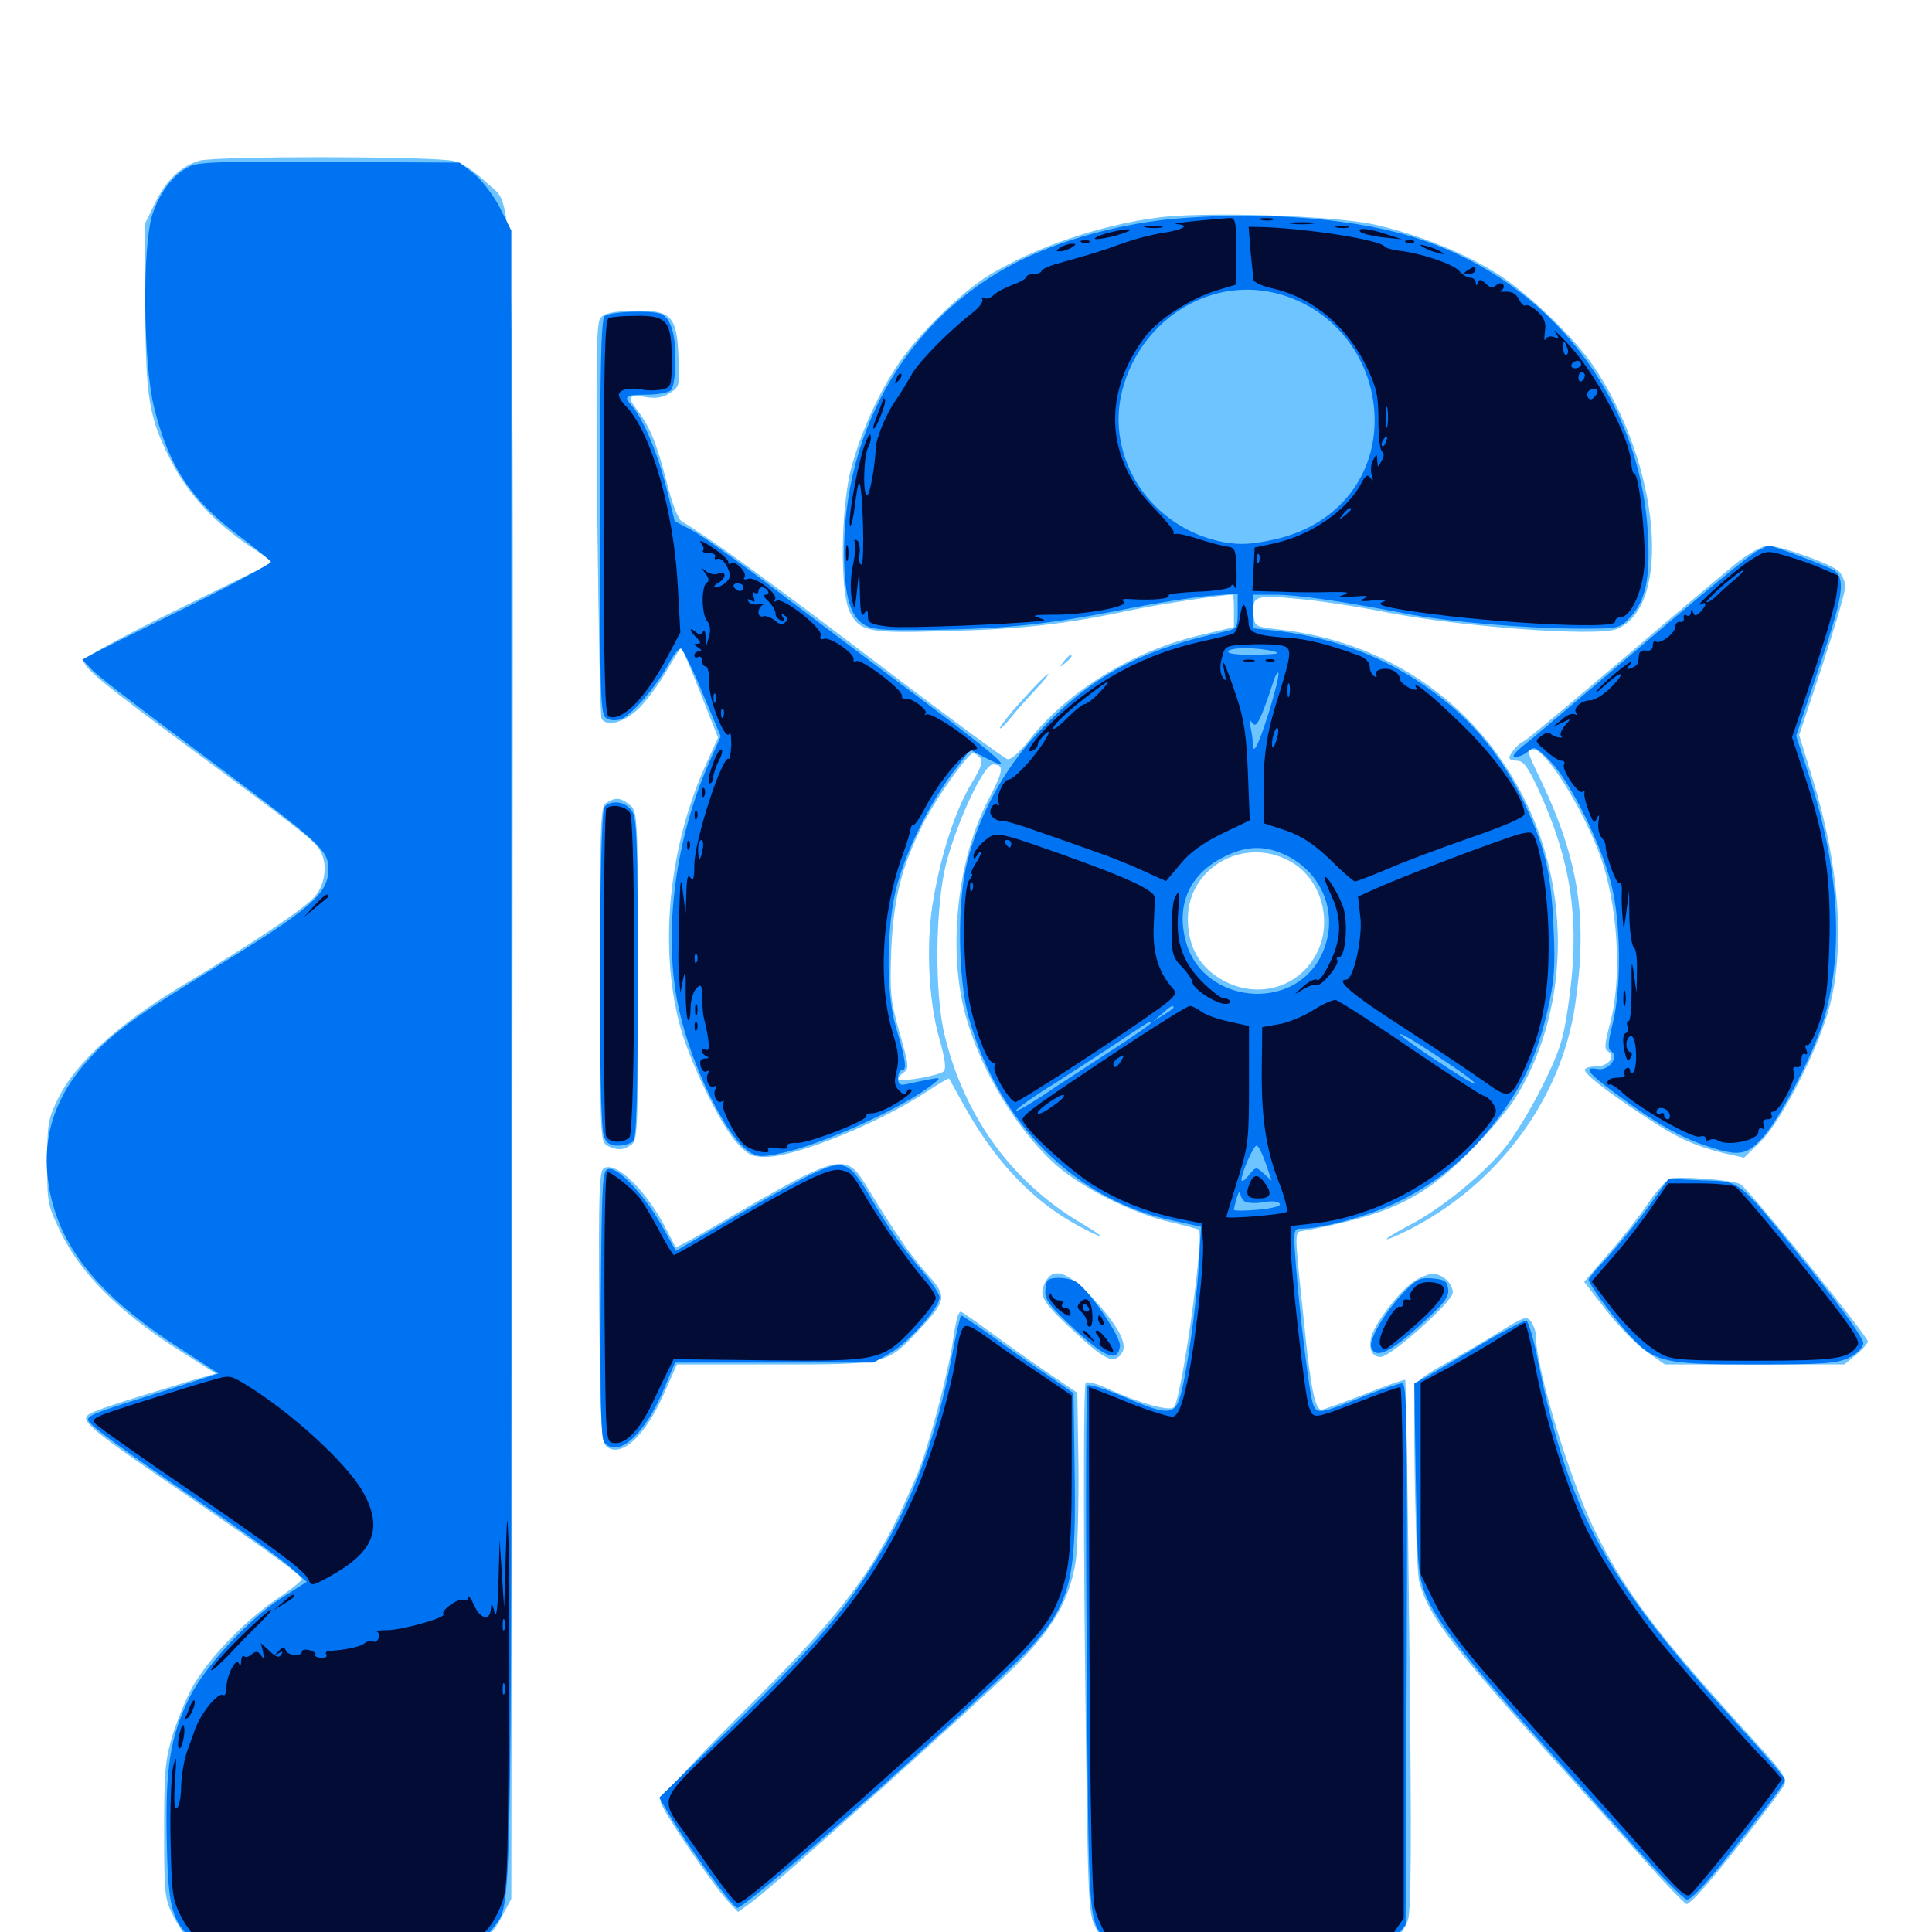 <svg xmlns="http://www.w3.org/2000/svg" viewBox="0 -1000 1000 1000">
	<path fill="#6dc4ff" d="M103.125 -916.797C93.555 -913.867 86.328 -907.031 80.664 -895.703L75.195 -884.57V-841.602C75.391 -793.164 76.953 -783.398 89.453 -759.766C97.852 -743.945 111.133 -729.492 128.906 -717.578L141.602 -708.984L92.773 -684.961C65.82 -671.875 43.75 -659.766 43.359 -658.398C42.578 -654.883 52.93 -646.289 100.586 -611.133C153.125 -572.266 161.523 -565.82 165.039 -560.742C169.727 -554.102 168.75 -542.969 163.086 -536.133C157.812 -529.883 133.203 -513.281 91.406 -488.086C60.352 -469.141 38.672 -449.219 30.078 -431.445C24.805 -420.703 24.414 -417.969 24.414 -398.047C24.414 -376.953 24.609 -376.172 32.031 -360.938C41.992 -340.82 61.719 -321.094 90.43 -302.539L111.719 -289.062L100.195 -285.742C59.375 -273.438 47.461 -269.531 45.312 -267.383C41.797 -264.258 48.828 -258.594 97.656 -225.391C139.844 -196.484 156.25 -184.57 156.25 -182.617C156.25 -181.836 150.195 -176.953 142.578 -171.875C126.367 -160.742 108.203 -141.797 100 -127.539C96.68 -121.68 91.992 -110.352 89.453 -102.344C85.547 -89.258 84.961 -83.984 84.961 -52.539C84.961 -18.164 85.156 -17.188 90.234 -7.227C96.484 4.492 102.93 10.156 113.672 13.086C118.555 14.258 142.773 14.844 179.688 14.453L237.891 13.867L246.289 8.008C251.367 4.492 256.641 -1.758 259.57 -7.617L264.648 -17.188L265.234 -446.875C265.625 -929.688 266.992 -890.234 251.172 -906.055C246.094 -910.938 239.453 -915.43 235.156 -916.602C226.172 -919.141 111.133 -919.336 103.125 -916.797ZM598.633 -887.305C568.555 -883.203 536.523 -872.266 512.305 -857.812C498.242 -849.414 475.586 -827.344 465.039 -811.719C454.883 -796.68 446.289 -777.93 440.82 -758.594C435.156 -738.477 434.57 -692.773 440.039 -682.812C445.508 -672.852 449.805 -672.07 492.188 -673.438C530.078 -674.414 552.539 -677.148 586.523 -684.375C600.195 -687.305 632.812 -692.188 638.086 -692.188C638.477 -692.188 638.672 -688.477 638.672 -683.789V-675.391L619.727 -670.898C585.742 -662.695 551.758 -641.602 532.422 -616.602C527.93 -610.742 523.047 -606.641 521.484 -607.031C519.922 -607.422 489.844 -629.492 454.688 -656.25C400.781 -697.266 369.336 -720.117 352.734 -730.273C350.977 -731.445 347.656 -739.844 344.922 -750.977C340.039 -770.117 336.328 -779.297 329.883 -787.695C324.414 -794.531 325.195 -795.898 333.984 -794.531C339.648 -793.555 343.164 -794.141 346.875 -796.68C351.758 -799.805 351.953 -800.586 351.172 -815.43C350.391 -836.719 347.266 -839.648 327.734 -839.062C316.797 -838.867 312.891 -837.891 310.742 -835.352C308.594 -832.422 308.398 -813.867 309.18 -730.859C309.766 -675.391 310.742 -629.102 311.328 -627.93C314.062 -623.828 322.266 -625.781 329.688 -632.422C333.789 -636.133 340.43 -644.922 344.531 -651.953C348.633 -658.984 352.344 -664.844 352.539 -664.844C352.93 -664.844 357.422 -654.297 362.5 -641.406L371.68 -618.164L365.625 -604.883C346.484 -562.891 341.016 -511.719 351.562 -470.508C356.25 -451.758 373.047 -417.188 381.836 -408.008C387.109 -402.344 389.453 -401.172 396.289 -401.172C412.109 -401.172 455.664 -418.945 480.273 -435.352C485.938 -439.062 491.016 -441.992 491.211 -441.797C491.406 -441.406 494.531 -435.938 498.047 -429.492C513.867 -400.391 533.008 -379.688 555.859 -366.797C571.68 -358.008 574.414 -358.203 559.18 -367.188C523.828 -388.281 499.414 -421.68 489.062 -463.672C483.594 -485.547 483.984 -530.859 489.844 -553.516C495.703 -575.391 509.18 -604.297 513.867 -604.297C519.922 -604.297 519.531 -601.367 511.719 -586.328C495.508 -555.469 490.43 -508.984 499.609 -475C507.422 -446.484 525.781 -415.82 546.289 -397.266C559.766 -385.156 587.305 -371.484 606.055 -367.383C613.477 -365.625 619.922 -363.867 620.508 -363.477C623.438 -360.352 611.523 -275.586 607.617 -271.68C605.273 -269.336 590.039 -273.633 573.633 -281.055C567.969 -283.789 562.891 -285.156 561.914 -284.18C560.938 -283.203 560.742 -223.633 561.523 -146.289C563.086 -13.086 563.086 -10.156 567.188 -2.148C569.336 2.148 574.609 8.594 578.711 11.719L586.328 17.773L641.211 18.359C677.93 18.75 698.828 18.359 703.711 16.797C713.477 13.867 725.781 2.734 728.711 -6.055C730.469 -11.523 730.664 -45.703 729.492 -149.023C728.711 -223.828 727.734 -285.352 727.344 -285.742C726.953 -286.133 717.578 -282.812 706.25 -278.32C695.117 -274.023 684.961 -270.312 683.984 -270.312C680.664 -270.312 678.32 -282.031 675 -315.234C669.727 -365.43 669.922 -362.109 674.609 -362.891C719.141 -371.289 735.742 -379.102 759.961 -403.125C769.141 -412.305 779.688 -424.609 783.594 -430.469C812.109 -474.805 814.062 -538.281 788.086 -588.281C763.086 -636.914 717.188 -668.164 661.719 -674.219C649.805 -675.586 649.414 -675.781 648.828 -681.445C648.047 -691.602 649.414 -692.188 671.875 -690.039C683.008 -689.062 703.32 -685.938 716.797 -683.203C755.273 -675.586 826.172 -670.312 836.719 -674.414C865.82 -685.742 859.375 -759.766 824.609 -810.742C814.648 -825.391 791.406 -847.656 775.781 -857.812C758.789 -868.75 733.398 -878.906 711.328 -883.789C689.453 -888.477 622.266 -890.625 598.633 -887.305ZM507.422 -607.617C508.984 -605.859 507.617 -602.344 502.734 -594.336C494.727 -581.055 487.305 -558.789 483.203 -534.961C479.102 -512.695 480.469 -482.031 486.328 -461.914C489.062 -452.344 489.844 -446.875 488.477 -445.508C486.328 -443.359 466.602 -439.844 465.039 -441.211C464.648 -441.797 465.625 -443.359 467.578 -444.727C470.703 -447.07 470.508 -448.242 465.625 -465.43C460.938 -482.031 460.547 -485.742 461.328 -508.398C462.5 -534.961 466.602 -551.562 478.32 -574.609C484.766 -587.109 500.977 -610.156 503.711 -610.156C504.688 -610.156 506.25 -608.984 507.422 -607.617ZM670.117 -552.734C684.375 -543.164 689.648 -522.461 681.641 -506.836C671.68 -487.109 647.266 -481.836 628.711 -495.312C619.531 -501.953 614.844 -511.719 614.844 -524.414C614.844 -552.148 646.289 -568.359 670.117 -552.734ZM899.805 -709.375C893.945 -704.688 866.992 -682.031 840.039 -658.984C812.891 -635.938 789.844 -616.602 788.477 -616.211C785.938 -615.234 781.445 -609.961 781.25 -607.812C781.25 -606.836 783.008 -606.25 785.352 -606.25C788.477 -606.25 790.82 -602.93 795.898 -592.188C813.867 -553.125 818.164 -522.266 811.523 -478.32C809.18 -461.914 807.031 -455.273 798.047 -437.305C792.188 -425.586 783.203 -410.742 777.93 -404.688C766.211 -390.82 745.117 -373.828 729.102 -365.625C722.461 -362.109 717.383 -358.984 717.773 -358.594C717.969 -358.203 723.047 -360.352 728.906 -363.281C775.195 -386.719 808.008 -430.859 815.234 -479.492C821.875 -524.023 817.383 -554.297 797.852 -595.508C790.039 -611.719 790.039 -612.109 793.75 -612.109C800 -612.109 818.75 -582.422 827.734 -558.398C837.5 -532.617 839.844 -493.359 833.203 -469.727C830.664 -460.156 830.273 -456.836 832.227 -455.859C836.523 -453.125 832.422 -448.047 826.172 -448.047C823.047 -448.047 820.312 -447.266 820.312 -446.289C820.312 -443.945 830.469 -435.938 850.195 -422.852C867.188 -411.328 877.148 -406.836 892.188 -403.125L902.734 -400.781L911.328 -409.18C922.266 -419.922 941.992 -458.594 947.266 -480.078C955.078 -510.938 951.758 -552.93 938.281 -596.68L931.25 -619.531L943.164 -655.273C949.609 -675 955.078 -693.555 955.078 -696.289C955.078 -699.023 953.516 -702.734 951.562 -704.492C947.266 -708.398 921.289 -717.578 914.844 -717.578C912.5 -717.578 905.664 -713.867 899.805 -709.375ZM550.586 -657.617C548.047 -654.492 548.242 -654.297 551.367 -656.836C554.492 -659.375 555.469 -660.938 553.906 -660.938C553.516 -660.938 551.953 -659.375 550.586 -657.617ZM529.492 -638.086C522.852 -630.859 517.578 -624.023 517.578 -623.242C517.578 -622.266 519.922 -624.414 522.852 -628.125C525.586 -631.641 531.641 -638.281 535.938 -642.969C540.234 -647.461 543.164 -651.172 542.578 -651.172C541.797 -651.172 535.938 -645.312 529.492 -638.086ZM314.062 -584.57C310.742 -582.812 310.547 -576.367 310.547 -495.898C310.547 -412.109 310.742 -408.984 314.258 -407.031C319.336 -404.492 322.656 -404.492 326.953 -407.617C330.078 -409.961 330.273 -416.016 330.273 -494.922C330.078 -578.711 330.078 -579.883 325.977 -583.398C321.289 -587.109 318.75 -587.5 314.062 -584.57ZM312.5 -395.312C310.156 -393.75 309.766 -382.227 310.156 -323.633C310.742 -261.719 311.133 -253.516 314.062 -251.172C321.68 -245.312 334.18 -256.836 343.945 -279.297L350.391 -293.75H400.781C458.789 -293.75 458.984 -293.75 475.195 -311.133C490.234 -327.148 490.43 -328.906 479.688 -340.82C471.484 -350 463.672 -361.133 447.266 -388.086C437.891 -402.93 432.812 -401.758 384.18 -373.633C371.484 -366.211 358.594 -358.789 355.469 -357.227L349.805 -354.297L345.508 -362.5C335.156 -383.398 318.945 -399.219 312.5 -395.312ZM864.648 -390.039C862.891 -389.453 857.617 -383.984 853.32 -377.539C849.023 -371.094 839.648 -359.18 832.617 -351.172L819.922 -336.523L831.641 -321.484C837.891 -313.281 847.461 -303.711 852.539 -300.195L861.719 -293.75H908.203H954.688L960.742 -298.828C964.062 -301.562 966.797 -304.688 966.797 -305.664C966.797 -308.398 904.688 -385.156 900.781 -387.109C896.875 -389.258 869.922 -391.211 864.648 -390.039ZM540.625 -335.547C537.5 -328.906 540.039 -325.391 558.398 -308.594C572.852 -295.312 576.953 -293.945 580.859 -300C583.789 -304.688 578.125 -314.844 564.453 -329.297C551.953 -342.383 544.531 -344.336 540.625 -335.547ZM731.25 -336.328C724.023 -331.25 711.328 -314.648 709.766 -308.008C708.203 -301.758 710.156 -297.656 714.648 -297.656C719.922 -297.656 751.953 -326.367 751.953 -330.859C751.953 -335.742 746.68 -340.625 741.602 -340.625C739.258 -340.625 734.57 -338.672 731.25 -336.328ZM495.312 -317.773C494.922 -315.82 493.75 -310.352 493.164 -305.469C490.625 -288.477 480.469 -250.391 474.609 -236.523C454.688 -189.453 439.258 -168.164 385.352 -114.648C360.352 -89.648 341.797 -69.727 341.797 -67.773C341.797 -64.062 369.922 -22.852 377.734 -14.844L382.031 -10.352L389.844 -16.016C401.172 -24.414 504.102 -116.602 524.609 -136.719C544.922 -156.836 553.711 -171.875 556.836 -192.188C557.812 -199.219 558.398 -221.484 558.203 -241.992L557.617 -279.102L541.992 -289.648C533.398 -295.508 520.117 -304.883 512.305 -310.742C504.492 -316.406 497.852 -321.094 497.266 -321.094C496.68 -321.094 495.898 -319.531 495.312 -317.773ZM776.367 -310.742C768.945 -306.055 755.859 -298.438 747.656 -293.945C736.133 -287.5 732.422 -284.57 732.227 -281.445C731.445 -252.93 733.008 -187.5 734.57 -181.445C739.258 -164.062 749.414 -150.391 801.367 -92.578C816.406 -75.977 838.281 -51.562 850 -38.477C861.719 -25.195 872.07 -14.453 873.047 -14.453C873.828 -14.453 877.539 -17.773 881.055 -21.875C890.234 -31.836 920.898 -71.094 923.438 -75.977C925.195 -79.492 922.852 -82.812 904.883 -102.344C857.617 -154.297 840.43 -176.953 825 -208.789C811.914 -235.938 794.922 -292.188 794.922 -308.984C794.922 -310.938 793.75 -314.062 792.578 -315.82C790.234 -318.945 788.867 -318.555 776.367 -310.742Z"/>
	<path fill="#0073f3" d="M98.633 -914.062C90.234 -910.352 83.008 -901.172 78.906 -889.062C73.633 -873.047 74.023 -812.695 79.688 -789.453C87.305 -758.398 99.023 -740.82 125 -721.68C133.008 -715.625 139.844 -709.961 140.234 -709.18C140.43 -708.398 120.703 -697.656 96.289 -685.547C71.68 -673.438 49.609 -662.5 47.266 -661.133L42.578 -658.594L47.266 -653.711C49.609 -650.977 69.336 -635.742 90.82 -619.727C168.359 -561.914 169.922 -560.547 169.922 -549.609C169.922 -537.5 159.961 -528.906 112.305 -499.805C71.289 -474.805 59.57 -466.406 46.484 -452.344C28.125 -432.422 21.094 -410.547 25.391 -385.547C30.469 -355.469 50 -330.664 89.453 -304.492L113.086 -289.062L86.328 -280.469C50.781 -269.336 46.289 -267.773 45.508 -265.43C44.922 -263.281 58.594 -253.125 107.812 -219.531C126.758 -206.641 145.898 -192.773 150.391 -188.672L158.789 -181.25L145.898 -173.047C128.711 -161.914 105.859 -137.305 98.047 -121.289C88.086 -101.172 85.547 -85.156 86.328 -47.656C86.914 -12.891 88.867 -5.859 100 4.492C108.398 12.305 113.281 12.891 175 12.891C230.664 12.891 234.961 12.695 242.188 8.984C246.289 6.836 251.953 2.344 254.492 -1.172C265.234 -16.016 264.648 13.867 264.648 -450.977V-880.664L258.789 -892.383C255.469 -898.828 249.609 -906.445 245.508 -909.961L237.891 -915.82L171.289 -916.211C118.75 -916.602 103.125 -916.211 98.633 -914.062ZM612.109 -887.109C587.305 -885.352 560.156 -878.906 538.086 -869.727C476.758 -844.336 437.891 -785.352 436.914 -716.602C436.719 -693.359 439.453 -681.836 446.875 -676.953C451.367 -674.023 456.25 -673.633 483.398 -674.023C521.875 -674.609 542.773 -676.953 580.859 -684.375C597.07 -687.695 617.188 -690.82 625.586 -691.602L640.625 -692.773V-683.789C640.625 -675.391 640.234 -674.609 635.352 -673.438C589.648 -663.672 564.453 -650 536.328 -619.727C519.727 -601.758 507.031 -578.516 500.781 -554.492C495.312 -533.984 495.703 -493.164 501.562 -472.852C516.992 -418.75 556.055 -379.492 605.664 -368.555L621.68 -365.039L620.508 -345.508C619.141 -322.852 613.867 -286.133 610.547 -276.172C607.617 -267.383 603.516 -267.578 580.859 -277.344C571.68 -281.25 563.477 -283.789 562.891 -282.812C562.109 -281.836 561.914 -219.922 562.5 -145.312C563.477 0.781 563.086 -6.055 574.023 5.664C584.18 16.602 584.961 16.797 646.484 16.797C709.961 16.797 712.695 16.406 722.656 2.734L727.539 -3.711L728.125 -143.75C728.516 -264.844 728.125 -283.984 725.781 -283.984C724.219 -283.984 716.016 -281.25 707.617 -277.93C683.398 -268.164 681.836 -267.773 679.688 -273.047C677.734 -278.32 672.656 -320.117 670.703 -345.898C669.336 -363.672 669.531 -364.062 673.633 -364.062C684.57 -364.062 709.375 -370.898 723.633 -377.93C743.75 -387.695 760.938 -401.953 774.414 -419.922C788.477 -438.281 795.703 -454.297 800.977 -476.758C804.492 -492.383 805.078 -498.828 804.102 -519.922C802.93 -548.047 799.805 -561.133 789.062 -584.18C776.367 -611.133 758.594 -631.445 733.008 -648.047C710.742 -662.305 687.5 -670.312 659.766 -673.633L648.438 -674.805V-683.594V-692.188H659.766C671.484 -692.188 694.336 -688.867 727.539 -682.422C749.609 -678.125 790.234 -674.609 818.945 -674.609C837.891 -674.609 838.477 -674.805 843.75 -680.469C851.758 -689.062 854.297 -700.781 852.93 -724.023C849.023 -793.945 802.344 -854.102 734.375 -876.367C704.102 -886.523 657.422 -890.625 612.109 -887.109ZM663.281 -847.461C691.797 -839.062 711.133 -813.086 711.523 -783.008C711.719 -751.758 690.82 -727.148 658.398 -720.508C647.461 -718.164 641.602 -717.969 633.594 -719.336C596.094 -726.367 571.875 -762.5 580.859 -797.852C590.625 -835.547 627.93 -858.008 663.281 -847.461ZM659.18 -662.891C663.477 -661.719 660.938 -661.328 649.805 -661.133C640.039 -660.938 634.961 -661.719 635.742 -662.891C637.109 -665.039 650.391 -665.039 659.18 -662.891ZM657.031 -632.227C651.562 -614.648 648.438 -608.203 648.438 -615.234C648.438 -617.188 647.852 -621.094 647.266 -623.828C646.484 -627.344 646.68 -627.93 648.047 -625.977C649.609 -623.828 650.781 -624.805 653.125 -630.469C654.883 -634.57 657.227 -641.406 658.594 -645.703C659.961 -650.195 661.328 -652.734 661.719 -651.562C662.109 -650.391 659.961 -641.797 657.031 -632.227ZM665.039 -557.617C685.547 -548.047 693.75 -524.805 683.594 -504.883C668.945 -475.977 623.242 -480.664 614.062 -511.719C608.398 -531.25 615.43 -547.461 633.398 -556.445C645.117 -562.305 654.297 -562.5 665.039 -557.617ZM742.188 -555.469C743.75 -556.445 744.336 -557.422 743.164 -557.422C742.188 -557.422 739.844 -556.445 738.281 -555.469C736.719 -554.492 736.328 -553.516 737.305 -553.516C738.477 -553.516 740.625 -554.492 742.188 -555.469ZM607.422 -478.516C607.422 -478.125 605.078 -476.367 602.148 -474.609L596.68 -471.289L601.367 -475.195C605.859 -479.297 607.422 -480.078 607.422 -478.516ZM595.703 -470.508C595.703 -469.922 585.352 -462.695 572.852 -454.688C560.156 -446.484 544.727 -436.328 538.281 -432.031C532.031 -427.93 526.562 -424.805 525.977 -425.195C525.586 -425.781 534.57 -432.227 546.289 -439.453C557.812 -446.875 573.438 -457.031 581.055 -462.109C596.289 -472.266 595.703 -471.875 595.703 -470.508ZM752.539 -447.656C765.43 -438.867 767.578 -435.742 755.469 -443.359C740.82 -452.539 724.609 -463.867 724.609 -464.648C724.609 -465.82 735.742 -458.984 752.539 -447.656ZM655.078 -398.047L658.203 -388.867L654.102 -392.578C650 -396.289 650 -396.094 646.289 -391.602C644.336 -389.062 642.578 -388.086 642.578 -389.258C642.578 -392.969 648.828 -407.031 650.391 -407.031C651.367 -407.031 653.32 -402.93 655.078 -398.047ZM646.094 -377.539C650.195 -377.148 650.195 -377.148 656.641 -378.125C659.57 -378.32 662.109 -377.93 662.5 -376.758C662.891 -375.586 657.617 -374.414 650.781 -373.828C644.141 -373.242 638.672 -373.242 638.672 -373.828C638.672 -374.414 639.258 -376.953 640.039 -379.688C641.211 -383.398 641.602 -383.789 642.188 -381.25C642.578 -379.297 644.336 -377.539 646.094 -377.539ZM312.891 -836.328C311.133 -834.57 310.547 -808.789 310.547 -731.836C310.547 -636.719 310.742 -629.688 314.062 -628.125C315.82 -626.953 319.141 -626.953 321.484 -627.734C326.953 -629.883 340.039 -645.117 345.898 -656.055C348.438 -660.938 351.367 -664.648 352.539 -664.258C353.516 -663.867 358.594 -653.516 363.672 -641.211L373.047 -618.945L366.016 -602.93C348.828 -562.891 343.164 -514.453 351.367 -477.93C357.812 -448.242 375.781 -411.719 387.695 -403.906C391.992 -401.172 394.141 -400.977 403.516 -402.93C424.414 -407.031 468.359 -426.953 483.398 -439.258C487.109 -442.188 486.914 -442.383 480.469 -441.211C476.758 -440.43 471.68 -439.453 469.336 -438.867C465.82 -438.086 464.844 -438.672 464.844 -441.992C464.844 -444.336 465.82 -446.094 466.992 -446.094C469.531 -446.094 468.75 -451.758 463.672 -468.555C458.398 -485.938 458.789 -522.07 464.453 -542.383C469.727 -561.133 481.055 -583.789 492.969 -599.805L502.148 -611.914L509.961 -607.812C526.953 -599.023 517.969 -607.227 478.125 -637.109C455.273 -654.102 421.094 -679.883 401.953 -694.336C383.008 -708.789 363.477 -722.656 358.398 -725.391L349.219 -730.273L344.727 -748.242C340.234 -765.82 332.617 -783.789 326.953 -790.039C322.656 -794.922 323.633 -795.703 334.57 -795.703C340.234 -795.703 345.898 -796.68 347.266 -798.047C348.633 -799.414 349.609 -806.055 349.609 -813.867C349.609 -826.758 347.461 -834.18 342.969 -837.109C339.453 -839.648 315.43 -838.867 312.891 -836.328ZM909.18 -714.648C906.055 -713.086 880.078 -691.797 851.562 -667.383C823.047 -643.164 795.508 -619.727 790.43 -615.625C784.18 -610.742 782.031 -608.203 784.375 -608.203C786.328 -608.203 789.258 -609.57 791.016 -611.133C794.141 -613.867 795.117 -613.477 802.539 -605.859C812.891 -595.117 828.711 -563.281 833.984 -542.383C839.062 -522.266 839.258 -488.672 834.766 -470.312C832.227 -460.156 832.031 -457.031 833.984 -455.859C838.281 -453.125 832.617 -445.508 826.953 -446.68C819.141 -448.047 821.68 -444.727 836.523 -433.789C856.836 -418.75 869.531 -411.523 882.812 -407.031C899.805 -401.367 903.711 -401.758 912.109 -410.938C920.703 -420.117 937.305 -451.953 943.164 -469.531C954.688 -505.664 952.344 -549.023 936.328 -598.633L929.688 -619.141L941.406 -654.102C953.906 -691.211 955.273 -699.414 949.805 -704.492C947.266 -706.445 916.016 -718.359 915.039 -717.578C915.039 -717.578 912.5 -716.211 909.18 -714.648ZM312.891 -582.422C309.961 -579.492 309.57 -419.727 312.5 -412.109C313.867 -408.203 315.82 -407.031 319.922 -407.031C322.852 -407.031 326.367 -408.008 327.734 -409.375C329.492 -411.133 330.078 -432.617 330.078 -493.945C330.078 -565.039 329.688 -576.758 326.953 -580.469C323.633 -585.156 316.602 -586.133 312.891 -582.422ZM420.898 -392.578C415.625 -390.234 397.266 -380.078 380.469 -370.312L349.805 -352.539L342.773 -365.234C333.789 -381.055 320.117 -395.898 315.039 -394.922C311.719 -394.336 311.523 -390.43 310.938 -325.195C310.547 -275.781 311.133 -255.273 312.695 -253.516C319.727 -244.922 333.789 -257.422 343.555 -280.859L349.414 -294.727H400.781H452.148L461.328 -300C470.703 -305.664 486.328 -323.242 486.328 -328.516C486.328 -330.078 482.617 -335.938 477.93 -341.406C466.016 -355.664 460.742 -363.086 451.172 -379.297C439.648 -399.023 436.914 -400.195 420.898 -392.578ZM852.539 -374.414C846.289 -366.016 836.914 -354.688 831.836 -349.023C826.562 -343.555 822.266 -338.281 822.266 -337.695C822.266 -335.547 833.203 -320.508 841.602 -310.938C855.859 -294.727 859.961 -293.75 908.398 -293.75C944.336 -293.75 951.172 -294.336 957.031 -297.266C960.938 -299.023 964.062 -302.344 964.453 -304.492C964.648 -307.031 955.469 -320.117 937.5 -342.578C898.242 -391.211 901.758 -388.281 881.055 -389.062L863.672 -389.844ZM542.383 -337.305C541.602 -336.719 541.016 -333.789 541.016 -330.859C541.016 -326.953 544.727 -322.461 556.641 -311.523C572.656 -296.875 578.516 -294.922 579.688 -303.125C580.469 -308.008 562.891 -333.398 556.641 -336.719C552.539 -338.867 544.336 -339.258 542.383 -337.305ZM726.562 -331.055C716.797 -320.898 708.203 -306.25 709.766 -302.539C711.914 -296.484 719.336 -299.805 734.57 -313.672C747.461 -325.195 750 -328.516 749.609 -332.617C749.023 -336.914 747.852 -337.695 741.602 -338.281C734.961 -338.867 733.203 -337.891 726.562 -331.055ZM492.383 -296.484C484.961 -257.422 472.656 -223.633 455.078 -195.117C437.891 -167.188 424.219 -151.172 383.398 -110.742L341.211 -69.531L345.898 -61.523C356.055 -44.336 379.297 -12.5 381.641 -12.5C385.547 -12.5 459.18 -76.562 511.133 -125.391C554.297 -165.82 557.031 -172.266 556.25 -236.133L555.664 -278.906L542.969 -287.695C535.938 -292.383 523.047 -301.367 514.258 -307.812C505.469 -314.062 498.047 -319.141 497.461 -319.141C497.07 -319.141 494.727 -308.984 492.383 -296.484ZM766.211 -303.906C754.297 -296.68 741.602 -289.258 738.281 -287.305L732.031 -283.984L732.812 -234.57C733.594 -189.844 733.984 -184.375 737.891 -174.609C742.969 -161.914 757.031 -143.555 794.141 -102.148C808.984 -85.547 832.227 -59.57 845.703 -44.531C858.984 -29.688 871.289 -17.188 873.047 -16.797C875 -16.406 882.227 -24.023 892.773 -37.305C916.602 -67.188 923.828 -76.953 923.828 -78.906C923.828 -79.883 913.477 -91.992 900.977 -105.664C831.055 -182.227 812.305 -216.211 796.094 -295.312C793.945 -306.641 791.016 -316.211 790.039 -316.406C788.867 -316.602 778.32 -311.133 766.211 -303.906Z"/>
	<path fill="#020c35" d="M618.164 -885.547C610.742 -884.766 606.641 -884.18 609.18 -883.984C616.211 -883.398 612.5 -881.055 601.953 -879.492C596.875 -878.711 587.5 -876.367 581.055 -874.023C569.336 -869.727 565.625 -868.75 548.438 -863.867C543.164 -862.5 539.062 -860.547 539.062 -859.766C539.062 -858.984 537.305 -858.203 535.156 -858.203C533.008 -858.203 531.25 -857.422 531.25 -856.641C531.25 -855.859 527.93 -853.906 524.023 -852.539C519.922 -850.977 515.625 -848.633 514.062 -847.07C512.695 -845.703 510.547 -845.117 509.375 -845.703C508.203 -846.484 507.812 -846.094 508.398 -845.117C509.18 -843.945 506.836 -840.82 503.32 -838.086C491.211 -828.711 475 -812.305 471.484 -805.469C469.336 -801.758 465.82 -795.898 463.477 -792.578C458.984 -786.328 453.516 -773.242 453.32 -768.359C452.93 -758.789 450.391 -744.727 449.023 -743.75C446.484 -742.188 446.875 -763.867 449.414 -768.555C450.586 -770.703 450.977 -773.438 450.586 -774.805C450.195 -776.172 448.242 -772.266 446.484 -766.406C442.773 -753.711 438.672 -729.492 440.039 -727.93C440.625 -727.344 441.797 -732.422 442.578 -738.867C443.359 -745.508 444.336 -750.586 444.727 -750C446.68 -748.242 447.656 -707.812 445.898 -707.812C444.922 -707.812 444.336 -710.352 444.922 -713.477C445.312 -716.602 444.727 -719.727 443.555 -720.312C442.383 -721.094 441.797 -720.508 442.578 -718.945C442.969 -717.578 442.578 -712.109 441.406 -707.031C440.234 -701.758 440.039 -694.531 440.82 -690.625C442.383 -683.398 442.383 -683.398 443.555 -694.141L444.727 -704.883L445.117 -692.188C445.312 -683.203 445.898 -680.273 447.266 -682.422C448.828 -684.766 449.219 -684.57 449.219 -681.055C449.219 -677.539 450.586 -676.758 460.547 -675.586C468.945 -674.805 522.07 -676.758 540.039 -678.711C541.211 -678.906 539.844 -679.492 537.109 -680.469C533.789 -681.445 536.133 -681.836 544.922 -681.836C560.938 -681.641 585.352 -686.133 581.641 -688.672C579.883 -689.844 581.445 -690.234 585.938 -689.844C596.875 -689.258 605.859 -690.039 604.883 -691.797C604.297 -692.578 611.133 -693.359 619.727 -693.75C628.516 -693.945 636.133 -695.312 636.914 -696.289C637.695 -697.852 638.477 -697.656 639.258 -695.898C639.844 -694.336 640.234 -698.438 640.039 -704.883C639.648 -715.82 639.258 -716.602 634.766 -717.188C632.031 -717.578 625.586 -719.336 620.117 -721.094C614.844 -722.852 609.57 -724.023 608.398 -723.633C607.422 -723.438 607.031 -723.633 607.617 -724.219C608.203 -724.805 603.32 -730.859 596.875 -737.5C572.07 -763.086 570.703 -796.68 592.773 -825.781C599.609 -834.766 615.625 -845.117 628.906 -849.414L639.844 -852.734V-870.117C639.844 -886.328 639.453 -887.5 635.742 -887.109C633.594 -886.914 625.781 -886.328 618.164 -885.547ZM652.93 -886.133C650.977 -886.719 652.148 -887.109 655.273 -887.109C658.594 -887.109 659.961 -886.719 658.789 -886.133C657.422 -885.742 654.688 -885.742 652.93 -886.133ZM668.555 -884.18C665.43 -884.57 667.969 -884.961 673.828 -884.961C679.688 -884.961 682.227 -884.57 679.297 -884.18C676.172 -883.789 671.484 -883.789 668.555 -884.18ZM593.359 -882.227C590.82 -882.617 592.383 -883.008 596.68 -883.008C600.977 -883.203 602.93 -882.812 601.172 -882.227C599.219 -881.836 595.703 -881.836 593.359 -882.227ZM647.266 -869.922C648.047 -862.891 648.633 -856.25 648.828 -855.078C649.023 -853.906 653.711 -851.758 659.18 -850.586C679.688 -845.898 697.656 -830.664 707.617 -809.57C712.695 -799.023 713.477 -794.727 713.477 -782.227C713.477 -774.023 714.258 -766.797 715.43 -766.211C716.602 -765.43 716.406 -763.477 715.039 -761.328C713.086 -757.812 713.086 -757.812 712.891 -761.523C712.695 -765.234 712.695 -765.234 710.742 -761.914C709.57 -760.156 709.375 -756.641 709.961 -754.102C710.938 -750.977 710.742 -750.586 709.375 -752.539C707.812 -754.688 706.836 -754.102 704.492 -749.609C697.266 -735.938 678.516 -722.852 659.57 -718.75L649.414 -716.602L648.828 -705.273L648.242 -694.141L662.5 -693.75C670.312 -693.359 682.031 -693.359 688.477 -693.555C697.461 -693.75 699.023 -693.359 695.312 -691.992C691.797 -690.82 692.969 -690.625 700.195 -691.211C707.422 -691.797 708.984 -691.602 706.055 -690.234C703.125 -688.867 704.297 -688.477 710.938 -689.258C716.797 -689.844 718.359 -689.648 715.82 -688.477C712.695 -687.305 714.844 -686.328 725 -684.57C762.5 -678.125 835.938 -673.828 835.938 -678.125C835.938 -679.492 837.109 -680.469 838.672 -680.469C843.945 -680.469 850.195 -693.75 851.172 -707.617C851.953 -720.898 848.438 -754.688 845.898 -754.688C845.312 -754.688 844.531 -757.227 844.336 -760.352C843.359 -774.023 825.781 -807.227 811.328 -822.266C806.445 -827.539 803.516 -830.078 804.883 -828.125C807.227 -824.805 807.227 -824.414 804.297 -825.586C802.539 -826.172 800.586 -825.781 800 -824.414C799.219 -823.047 799.219 -824.805 799.609 -828.125C800.391 -832.812 799.414 -835.352 795.898 -838.672C793.164 -841.211 790.43 -842.578 789.648 -841.992C789.062 -841.211 787.5 -842.578 786.133 -845.117C784.766 -848.047 782.422 -849.219 779.102 -849.023C776.562 -848.828 775.586 -849.219 776.953 -849.609C778.125 -850.195 778.711 -851.562 778.125 -852.539C777.344 -853.711 775.977 -853.711 774.414 -852.344C772.656 -850.781 771.094 -850.977 768.945 -853.32C766.602 -855.469 765.625 -855.664 765.039 -853.711C764.258 -851.953 763.867 -851.953 763.867 -853.906C763.672 -855.078 762.5 -856.25 761.133 -856.25C759.57 -856.25 756.836 -857.812 755.078 -859.961C751.758 -863.477 734.961 -869.141 723.633 -870.312C720.508 -870.703 717.188 -871.68 716.602 -872.461C714.062 -875.781 678.906 -881.445 654.688 -882.422L646.289 -882.617ZM784.57 -845.312C785.352 -845.898 784.18 -846.484 782.031 -846.289C779.883 -846.289 779.297 -845.703 780.859 -845.117C782.227 -844.531 783.984 -844.727 784.57 -845.312ZM798.242 -833.594C799.023 -834.18 797.852 -834.766 795.703 -834.57C793.555 -834.57 792.969 -833.984 794.531 -833.398C795.898 -832.812 797.656 -833.008 798.242 -833.594ZM811.133 -820.117C811.914 -818.555 811.719 -816.992 810.938 -816.406C810.156 -815.82 809.18 -817.188 809.18 -819.336C808.789 -823.828 809.766 -824.219 811.133 -820.117ZM818.359 -811.328C818.359 -810.352 816.992 -809.375 815.234 -809.375C813.672 -809.375 812.891 -810.352 813.477 -811.328C814.062 -812.5 815.43 -813.281 816.602 -813.281C817.578 -813.281 818.359 -812.5 818.359 -811.328ZM820.312 -805.664C820.312 -804.492 819.531 -803.32 818.75 -802.734C817.773 -802.148 816.992 -802.93 816.992 -804.492C816.992 -806.055 817.773 -807.422 818.75 -807.422C819.531 -807.422 820.312 -806.641 820.312 -805.664ZM825.586 -794.922C824.023 -792.969 822.852 -792.773 821.875 -794.336C821.094 -795.508 821.484 -797.266 822.852 -798.047C826.172 -800.195 828.32 -797.852 825.586 -794.922ZM718.164 -779.688C717.773 -777.148 717.383 -779.102 717.383 -783.984C717.383 -788.867 717.773 -790.82 718.164 -788.477C718.555 -785.938 718.555 -782.031 718.164 -779.688ZM717.383 -771.289C716.797 -769.531 715.82 -768.555 715.43 -769.141C714.844 -769.727 715.039 -770.898 715.82 -772.07C717.578 -775.195 718.75 -774.609 717.383 -771.289ZM699.219 -736.328C699.219 -735.938 697.656 -734.375 695.898 -733.008C692.773 -730.469 692.578 -730.664 695.117 -733.789C697.656 -736.914 699.219 -737.891 699.219 -736.328ZM651.758 -709.375C651.172 -707.812 650.586 -708.398 650.586 -710.547C650.391 -712.695 650.977 -713.867 651.562 -713.086C652.148 -712.5 652.344 -710.742 651.758 -709.375ZM727.148 -686.914C728.32 -687.5 727.344 -687.891 724.609 -687.891C721.875 -687.891 720.898 -687.5 722.266 -686.914C723.438 -686.523 725.781 -686.523 727.148 -686.914ZM691.992 -882.227C690.039 -882.812 691.211 -883.203 694.336 -883.203C697.656 -883.203 699.023 -882.812 697.852 -882.227C696.484 -881.836 693.75 -881.836 691.992 -882.227ZM574.609 -879.688C571.094 -878.906 567.578 -877.539 566.797 -876.758C565.234 -875.195 576.953 -877.344 583.008 -879.883C587.891 -881.836 583.203 -881.836 574.609 -879.688ZM704.297 -879.883C705.273 -879.102 710.547 -877.734 715.82 -877.148L725.586 -876.172L717.773 -878.711C708.594 -881.836 701.562 -882.422 704.297 -879.883ZM560.156 -874.414C558.594 -875 559.18 -875.586 561.328 -875.586C563.477 -875.781 564.648 -875.195 563.867 -874.609C563.281 -874.023 561.523 -873.828 560.156 -874.414ZM728.125 -874.414C726.562 -875 727.148 -875.586 729.297 -875.586C731.445 -875.781 732.617 -875.195 731.836 -874.609C731.25 -874.023 729.492 -873.828 728.125 -874.414ZM548.828 -871.875C546.289 -870.117 546.289 -869.922 548.828 -869.922C550.391 -869.922 553.125 -870.898 554.688 -871.875C557.227 -873.633 557.227 -873.828 554.688 -873.828C553.125 -873.828 550.391 -872.852 548.828 -871.875ZM736.328 -872.266C737.891 -871.289 741.406 -869.727 744.141 -869.141C747.461 -868.164 748.047 -868.359 746.094 -869.531C744.531 -870.508 741.016 -872.07 738.281 -872.656C734.961 -873.633 734.375 -873.438 736.328 -872.266ZM759.766 -860.156C757.227 -858.594 757.422 -858.203 760.352 -858.203C762.109 -858.203 763.672 -859.18 763.672 -860.156C763.672 -862.5 763.477 -862.5 759.766 -860.156ZM315.039 -835.352C313.086 -834.57 312.5 -812.109 312.5 -732.227C312.5 -652.344 313.086 -629.883 315.039 -629.102C322.07 -626.367 334.375 -638.867 345.703 -660.547L352.148 -672.656L350.781 -697.461C348.633 -735.742 337.109 -775.781 324.414 -789.258C322.07 -791.602 320.312 -794.336 320.312 -795.508C320.312 -798.242 325.586 -799.609 332.031 -798.438C335.156 -797.656 340.039 -797.852 342.773 -798.438C347.461 -799.609 347.656 -800.391 347.656 -813.867C347.656 -833.789 345.312 -836.719 329.492 -836.523C322.852 -836.523 316.211 -835.938 315.039 -835.352ZM464.062 -804.102C462.891 -801.367 463.086 -801.172 465.039 -802.93C466.406 -804.297 466.992 -805.859 466.406 -806.445C465.82 -807.031 464.648 -806.055 464.062 -804.102ZM457.031 -793.359C457.031 -792.773 455.664 -789.062 454.102 -785.156C452.539 -781.25 451.562 -778.125 452.148 -778.125C453.711 -778.125 459.18 -792.383 458.008 -793.359C457.422 -793.945 457.031 -793.945 457.031 -793.359ZM362.695 -719.141C364.062 -717.578 364.648 -715.625 363.867 -715.039C363.281 -714.258 364.648 -713.672 366.992 -713.672C369.336 -713.672 370.703 -712.891 370.117 -711.719C369.531 -710.742 370.117 -710.156 371.484 -710.742C372.852 -711.328 375 -709.375 376.367 -706.641C378.32 -702.539 378.32 -700.977 375.977 -698.828C374.609 -697.266 372.07 -696.094 370.703 -696.094C369.141 -696.094 369.336 -696.875 371.68 -698.242C375.977 -700.781 376.172 -704.688 371.875 -703.125C370.117 -702.344 367.188 -702.93 365.43 -704.297C362.695 -706.641 362.5 -706.445 365.039 -703.32C366.992 -700.781 367.188 -699.219 365.82 -698.438C362.891 -696.484 363.086 -682.031 366.016 -678.516C367.578 -676.758 367.969 -673.828 366.992 -670.703L365.625 -665.82L365.234 -670.703C365.039 -673.438 364.453 -674.414 363.867 -673.047C363.086 -671.094 362.305 -671.094 360.156 -672.852C356.445 -675.977 356.641 -673.633 360.547 -669.922C362.891 -667.578 362.891 -666.797 360.938 -666.797C358.984 -666.797 359.18 -666.211 361.328 -664.844C363.281 -663.672 363.477 -662.891 361.914 -662.891C360.547 -662.891 359.375 -661.914 359.375 -660.742C359.375 -659.766 360.352 -659.375 361.328 -659.961C362.5 -660.547 363.281 -659.766 363.281 -658.203C363.281 -656.445 364.258 -655.078 365.234 -655.078C366.406 -655.078 367.188 -651.367 366.992 -646.875C366.797 -637.891 375.586 -615.625 377.539 -620.312C378.125 -621.68 378.516 -619.141 378.516 -614.648C378.32 -610.156 377.734 -606.836 377.344 -607.227C374.219 -610.352 359.375 -564.844 359.375 -552.148C359.375 -545.312 358.789 -543.555 357.422 -545.703C356.055 -547.852 355.469 -545.703 355.273 -537.891L354.883 -527.148L353.516 -537.891C352.344 -547.266 352.148 -545.703 351.562 -527.734C350.977 -502.148 350.977 -502.539 351.562 -493.555L352.148 -486.133L353.516 -492.969C354.688 -498.438 355.078 -497.266 354.883 -486.523C354.883 -479.297 355.469 -472.852 356.055 -472.07C356.836 -471.484 357.422 -474.023 357.422 -478.125C357.422 -482.227 358.789 -486.719 360.352 -488.281C362.891 -491.016 363.281 -490.43 363.477 -483.789C363.477 -479.688 363.867 -475 364.258 -473.438C367.188 -461.914 367.578 -455.273 365.625 -456.641C364.258 -457.422 363.281 -457.227 363.281 -456.055C363.281 -455.078 364.453 -453.711 365.82 -453.32C367.188 -452.539 366.992 -452.148 364.844 -452.148C362.695 -451.953 361.914 -450.781 362.695 -448.047C363.281 -445.898 364.648 -444.727 365.82 -445.508C366.797 -446.094 367.188 -445.703 366.602 -444.531C364.648 -441.602 367.188 -436.133 369.727 -437.695C370.703 -438.281 371.094 -437.891 370.508 -436.719C368.555 -433.789 371.094 -428.32 373.633 -429.883C374.805 -430.469 375 -430.078 374.219 -428.906C372.852 -426.562 380.859 -411.133 385.352 -407.422C388.867 -404.297 399.219 -402.148 397.656 -404.688C396.875 -406.055 398.633 -406.445 402.539 -405.664C406.25 -405.078 408.203 -405.469 407.422 -406.641C406.836 -407.812 408.984 -408.594 412.695 -408.398C419.141 -408.398 449.805 -420.312 448.438 -422.461C448.047 -423.047 449.609 -423.828 451.953 -423.828C457.422 -424.219 473.633 -434.18 471.68 -435.938C470.898 -436.719 469.727 -436.133 469.336 -434.961C468.75 -433.008 467.578 -433.203 465.43 -435.547C462.891 -437.891 462.695 -440.039 464.062 -445.703C465.43 -451.172 465.039 -455.664 462.305 -464.648C454.297 -490.43 456.25 -527.734 467.188 -557.422C469.336 -563.281 471.094 -569.336 471.289 -570.703C471.289 -571.875 472.07 -573.047 472.852 -573.047C473.633 -573.047 476.172 -576.758 478.516 -581.25C485.938 -595.703 499.805 -612.109 504.492 -612.109C507.617 -612.109 505.078 -614.648 495.312 -621.875C487.891 -627.148 480.859 -630.859 479.688 -630.273C478.516 -629.688 478.125 -629.883 479.102 -630.664C480.664 -632.617 470.703 -639.648 468.359 -638.281C467.578 -637.695 466.797 -638.477 466.797 -640.039C466.797 -643.359 445.508 -659.375 443.164 -657.812C442.188 -657.227 441.602 -657.617 441.797 -658.789C442.578 -661.523 429.688 -670.508 426.562 -669.336C424.805 -668.75 424.219 -669.336 424.805 -671.094C426.172 -674.609 405.273 -691.016 401.953 -689.062C400.781 -688.281 400.391 -688.477 401.172 -689.844C402.93 -692.578 390.625 -701.953 387.109 -700.391C385.352 -699.805 384.57 -700.195 385.352 -701.367C386.914 -703.711 380.273 -710.352 378.32 -708.398C377.539 -707.812 376.953 -708.008 376.953 -709.18C376.953 -710.352 373.242 -713.672 368.75 -716.602C364.062 -719.727 361.523 -720.898 362.695 -719.141ZM381.836 -705.859C381.25 -707.031 380.273 -707.812 379.688 -707.812C379.297 -707.812 378.906 -707.031 378.906 -705.859C378.906 -704.883 379.883 -703.906 381.055 -703.906C382.031 -703.906 382.422 -704.883 381.836 -705.859ZM384.766 -696.094C384.766 -695.117 383.984 -694.141 383.008 -694.141C381.836 -694.141 380.469 -695.117 379.883 -696.094C379.297 -697.266 380.078 -698.047 381.641 -698.047C383.398 -698.047 384.766 -697.266 384.766 -696.094ZM369.141 -691.992C369.141 -693.164 368.359 -694.336 367.578 -694.922C366.602 -695.508 365.82 -694.727 365.82 -693.164C365.82 -691.602 366.602 -690.234 367.578 -690.234C368.359 -690.234 369.141 -691.016 369.141 -691.992ZM397.461 -694.141C398.047 -693.164 397.656 -692.188 396.289 -692.188C394.922 -692.188 395.508 -690.625 397.656 -688.867C399.609 -686.914 401.367 -684.18 401.367 -682.617C401.367 -681.055 402.539 -679.492 404.102 -678.906C405.859 -678.32 406.25 -678.906 405.273 -680.469C404.102 -682.227 404.492 -682.617 406.055 -681.445C407.812 -680.469 408.008 -679.492 406.445 -677.93C405.078 -676.562 403.32 -676.758 400.977 -678.906C399.023 -680.469 396.289 -681.445 395.117 -681.055C393.75 -680.469 392.578 -681.445 392.578 -683.008C392.578 -684.766 393.75 -686.523 395.117 -687.109C396.289 -687.695 395.508 -687.695 393.164 -687.305C390.82 -686.719 388.281 -687.305 387.5 -688.477C386.523 -690.039 386.914 -690.234 388.672 -689.258C390.625 -688.086 391.016 -688.477 390.039 -691.016C389.258 -692.969 389.453 -693.945 390.625 -693.164C391.797 -692.578 392.578 -692.969 392.578 -693.945C392.578 -696.68 395.898 -696.68 397.461 -694.141ZM448.633 -653.906C449.414 -654.492 448.242 -655.078 446.094 -654.883C443.945 -654.883 443.359 -654.297 444.922 -653.711C446.289 -653.125 448.047 -653.32 448.633 -653.906ZM456.445 -646.094C457.227 -646.68 456.055 -647.266 453.906 -647.07C451.758 -647.07 451.172 -646.484 452.734 -645.898C454.102 -645.312 455.859 -645.508 456.445 -646.094ZM370.508 -637.109C369.922 -635.547 369.336 -636.133 369.336 -638.281C369.141 -640.43 369.727 -641.602 370.312 -640.82C370.898 -640.234 371.094 -638.477 370.508 -637.109ZM374.414 -629.297C373.828 -627.734 373.242 -628.32 373.242 -630.469C373.047 -632.617 373.633 -633.789 374.219 -633.008C374.805 -632.422 375 -630.664 374.414 -629.297ZM363.672 -560.352C363.281 -557.617 362.5 -555.469 362.109 -555.469C361.719 -555.469 361.328 -557.617 361.328 -560.352C361.328 -563.086 362.109 -565.234 363.086 -565.234C363.867 -565.234 364.258 -563.086 363.672 -560.352ZM360.742 -502.344C360.156 -500.781 359.57 -501.367 359.57 -503.516C359.375 -505.664 359.961 -506.836 360.547 -506.055C361.133 -505.469 361.328 -503.711 360.742 -502.344ZM375.977 -434.375C375.391 -435.547 374.414 -436.328 373.828 -436.328C373.438 -436.328 373.047 -435.547 373.047 -434.375C373.047 -433.398 374.023 -432.422 375.195 -432.422C376.172 -432.422 376.562 -433.398 375.977 -434.375ZM437.891 -713.672C437.891 -709.961 438.281 -708.398 438.867 -710.352C439.258 -712.109 439.258 -715.234 438.867 -717.188C438.281 -718.945 437.891 -717.383 437.891 -713.672ZM905.859 -709.961C897.852 -704.883 875.195 -684.57 880.469 -687.305C883.594 -688.867 883.398 -686.719 880.078 -683.203C877.93 -681.055 876.953 -681.055 876.367 -683.008C875.586 -684.766 875.195 -684.766 875.195 -682.812C875 -681.445 874.023 -680.859 873.047 -681.445C871.875 -682.227 871.289 -681.641 871.484 -680.078C871.875 -678.711 870.898 -677.734 869.727 -678.125C868.359 -678.32 867.188 -677.344 867.188 -675.781C867.188 -672.461 859.57 -666.406 857.031 -667.969C856.25 -668.555 855.469 -667.578 855.469 -665.82C855.469 -663.867 854.102 -662.891 852.148 -663.281C850.195 -663.672 848.633 -662.695 848.438 -661.523C848.242 -660.156 848.047 -658.203 847.852 -657.227C847.852 -656.25 846.289 -654.883 844.531 -654.297C841.602 -653.125 841.602 -653.516 843.945 -656.445C847.852 -661.328 831.836 -648.633 827.148 -643.164C825 -640.625 826.367 -641.406 830.273 -644.922C839.453 -653.32 842.383 -652.93 833.984 -644.336C830.273 -640.625 825.391 -637.5 823.047 -637.5C818.359 -637.5 813.672 -633.203 816.016 -630.664C816.797 -629.688 816.406 -629.688 815.234 -630.273C813.867 -631.055 810.742 -629.883 808.398 -627.539L803.711 -623.633L808.594 -625.977C813.281 -628.32 813.477 -628.125 809.961 -624.414C808.203 -622.266 807.227 -619.922 808.008 -619.141C808.984 -618.359 808.203 -617.969 806.641 -618.359C805.078 -618.555 803.125 -619.531 802.539 -620.312C801.953 -621.289 799.805 -620.703 797.852 -619.141C794.336 -616.602 794.336 -616.211 800 -611.523C803.125 -608.594 806.836 -606.25 808.203 -606.25C809.57 -606.25 810.156 -605.469 809.57 -604.297C808.008 -601.758 817.188 -588.281 819.141 -590.234C819.922 -591.016 820.312 -590.625 820.117 -589.648C819.727 -588.477 820.703 -584.375 822.266 -580.273C824.609 -574.023 825.391 -573.438 826.562 -576.367C827.734 -578.906 827.93 -578.32 827.344 -574.414C826.953 -571.289 827.734 -567.773 828.906 -566.602C830.078 -565.234 831.055 -563.477 831.055 -562.305C831.055 -557.227 836.719 -541.992 838.086 -542.969C839.062 -543.555 839.648 -541.602 839.453 -538.477C839.258 -535.547 839.453 -529.492 839.844 -525.195C840.43 -517.578 840.43 -517.773 841.797 -528.125L843.164 -538.867L843.359 -524.805C843.555 -517.188 844.727 -510.156 845.703 -509.57C846.875 -508.984 847.461 -503.32 847.266 -497.266L847.07 -486.133L845.703 -495.898C844.531 -503.906 844.336 -502.734 844.531 -488.477C844.531 -479.102 843.945 -471.484 842.969 -471.484C842.188 -471.484 841.797 -470.312 842.383 -468.75C842.969 -467.188 842.578 -465.625 841.406 -465.234C840.039 -464.648 839.844 -461.719 840.625 -456.836C841.797 -451.367 842.578 -450 843.75 -452.148C844.922 -453.711 844.922 -455.078 843.75 -455.469C840.82 -456.445 841.406 -463.672 844.336 -463.672C847.07 -463.672 847.852 -447.656 845.312 -444.922C844.336 -444.141 843.75 -444.531 843.75 -445.898C843.75 -447.266 842.773 -447.656 841.797 -447.07C840.625 -446.289 840.234 -444.922 840.82 -443.945C841.602 -442.969 839.844 -442.188 837.109 -442.188C834.375 -442.188 832.031 -441.211 832.031 -439.844C832.031 -438.672 832.422 -438.086 833.008 -438.672C833.594 -439.258 836.719 -437.305 839.844 -434.375C848.633 -426.172 876.562 -410.352 879.883 -411.719C881.445 -412.305 882.812 -411.914 882.812 -410.742C882.812 -409.57 883.789 -409.375 884.766 -409.961C885.938 -410.547 887.891 -410.547 889.062 -409.766C894.336 -406.445 910.156 -409.766 910.156 -414.258C910.156 -415.82 910.938 -416.406 912.109 -415.82C913.281 -415.234 913.477 -416.016 912.891 -417.578C912.109 -419.727 912.891 -420.703 915.039 -420.703C916.797 -420.703 917.578 -421.68 916.992 -422.656C916.406 -423.828 916.602 -424.609 917.773 -424.609C921.094 -424.609 929.883 -441.406 928.516 -444.922C927.734 -447.07 928.125 -448.047 929.883 -447.656C931.641 -447.266 932.617 -448.633 932.422 -451.367C932.422 -453.711 933.203 -455.078 934.18 -454.492C935.352 -453.711 935.742 -454.688 934.961 -456.641C934.18 -458.398 934.375 -459.57 935.352 -458.984C936.328 -458.203 939.062 -463.281 941.406 -469.922C945.117 -479.883 946.094 -487.891 946.875 -511.133C947.852 -545.117 944.727 -566.406 934.18 -598.242L927.539 -618.359L938.477 -650.781C944.531 -668.555 950 -687.305 950.586 -692.383L951.758 -701.953L943.164 -705.664C938.477 -707.812 930.078 -710.742 924.414 -712.305C914.453 -715.234 914.258 -715.234 905.859 -709.961ZM896.484 -698.828C892.969 -695.898 889.062 -692.188 887.695 -690.82C886.133 -689.453 884.375 -688.281 883.398 -688.281C882.617 -688.281 886.328 -692.188 891.602 -696.875C897.07 -701.562 901.758 -705.078 902.148 -704.688C902.539 -704.297 900 -701.758 896.484 -698.828ZM864.062 -423.633C864.648 -422.07 864.258 -420.703 863.281 -420.703C862.109 -420.703 861.328 -421.68 861.328 -422.852C861.328 -423.828 860.547 -424.219 859.375 -423.633C858.398 -423.047 857.422 -423.438 857.422 -424.414C857.422 -427.734 862.695 -426.953 864.062 -423.633ZM641.797 -680.859C641.211 -676.172 639.453 -672.266 638.086 -671.875C636.914 -671.484 629.102 -669.531 621.094 -667.773C592.383 -661.328 567.383 -647.852 546.289 -627.93C536.328 -618.555 529.883 -609.766 533.984 -611.328C535.742 -611.914 537.109 -613.281 537.109 -614.453C537.109 -615.43 538.477 -617.578 540.039 -619.141C544.336 -623.633 543.555 -620.508 538.672 -613.477C532.617 -604.883 524.414 -596.484 522.07 -596.484C519.336 -596.484 515.234 -586.914 516.797 -584.375C517.578 -583.203 517.188 -582.812 516.211 -583.398C515.039 -584.18 513.477 -583.203 512.891 -581.445C511.523 -578.125 514.648 -575 519.531 -575C521.094 -575 529.492 -572.461 538.086 -569.336C546.68 -566.406 559.375 -561.914 566.406 -559.375C573.438 -557.031 584.57 -552.539 591.406 -549.414L603.516 -543.945L610.938 -552.734C615.82 -558.789 622.656 -563.672 632.617 -568.555L646.875 -575.391L645.898 -600.195C645.117 -619.727 643.945 -627.93 639.648 -640.43C634.18 -656.836 631.641 -661.914 633.789 -652.148C634.766 -647.461 634.57 -646.875 632.812 -649.609C631.445 -651.758 631.25 -655.273 632.422 -659.375C633.984 -665.82 634.18 -665.82 646.484 -666.406C653.516 -666.797 661.133 -666.406 663.672 -665.82C669.141 -664.453 668.75 -662.109 660.156 -634.57C655.078 -617.969 653.516 -605.273 654.102 -582.812L654.297 -573.828L665.625 -570.117C673.828 -567.188 679.883 -563.281 688.477 -555.078C694.727 -548.828 700.586 -543.75 701.367 -543.75C702.148 -543.75 709.766 -546.68 718.164 -550.195C726.562 -553.906 745.898 -561.133 761.133 -566.406C778.711 -572.461 789.062 -576.953 789.062 -578.711C789.062 -586.523 775.391 -606.445 758.203 -623.438C741.992 -639.453 729.688 -649.414 733.203 -643.75C733.789 -642.578 732.422 -642.773 729.492 -643.945C726.758 -645.312 724.609 -647.266 724.609 -648.633C724.609 -650 723.242 -651.758 721.484 -652.734C717.383 -655.078 710.547 -653.32 712.305 -650.586C712.891 -649.414 712.5 -649.219 711.328 -650C709.961 -650.781 708.984 -652.93 708.984 -654.883C708.984 -657.031 706.836 -659.375 703.711 -660.547C688.672 -666.211 675.781 -669.531 666.016 -669.922C650.781 -670.898 646.484 -672.461 646.289 -677.344C646.289 -679.492 645.508 -683.203 644.727 -685.352C643.555 -688.281 642.969 -687.305 641.797 -680.859ZM721.289 -649.805C722.461 -650.391 721.484 -650.781 718.75 -650.781C716.016 -650.781 715.039 -650.391 716.406 -649.805C717.578 -649.414 719.922 -649.414 721.289 -649.805ZM568.945 -641.406C566.016 -638.281 562.5 -635.547 561.328 -635.547C560.352 -635.547 556.445 -632.422 552.734 -628.711C549.219 -625 545.703 -622.266 545.312 -622.852C544.141 -623.828 551.953 -631.445 563.281 -640.039C574.805 -648.828 576.367 -649.219 568.945 -641.406ZM667.383 -640.039C666.797 -638.086 666.406 -639.258 666.406 -642.383C666.406 -645.703 666.797 -647.07 667.383 -645.898C667.773 -644.531 667.773 -641.797 667.383 -640.039ZM722.07 -646.094C722.852 -646.68 721.68 -647.266 719.531 -647.07C717.383 -647.07 716.797 -646.484 718.359 -645.898C719.727 -645.312 721.484 -645.508 722.07 -646.094ZM660.352 -615.82C659.18 -612.695 658.398 -612.305 658.398 -614.453C658.203 -618.75 660.742 -625.195 661.523 -622.656C661.914 -621.484 661.328 -618.359 660.352 -615.82ZM644.141 -657.617C642.773 -658.203 643.75 -658.594 646.484 -658.594C649.219 -658.594 650.195 -658.203 649.023 -657.617C647.656 -657.227 645.312 -657.227 644.141 -657.617ZM655.859 -657.617C654.297 -658.203 654.883 -658.789 657.031 -658.789C659.18 -658.984 660.352 -658.398 659.57 -657.812C658.984 -657.227 657.227 -657.031 655.859 -657.617ZM368.555 -603.32C366.797 -598.438 366.211 -594.531 367.383 -594.531C368.359 -594.531 369.141 -595.898 369.141 -597.461C369.141 -599.219 370.508 -603.125 372.07 -606.25C373.828 -609.57 374.219 -612.109 373.242 -612.109C372.266 -612.109 370.117 -608.203 368.555 -603.32ZM363.477 -589.453C363.477 -587.305 364.062 -586.719 364.648 -588.281C365.234 -589.648 365.039 -591.406 364.453 -591.992C363.867 -592.773 363.281 -591.602 363.477 -589.453ZM313.867 -581.445C312.109 -579.883 312.109 -416.211 313.672 -412.109C315.039 -408.398 322.461 -408.008 325.781 -411.328C328.906 -414.453 329.102 -573.242 326.172 -579.102C324.219 -582.617 316.406 -584.18 313.867 -581.445ZM359.57 -577.734C359.57 -575.586 360.156 -575 360.742 -576.562C361.328 -577.93 361.133 -579.688 360.547 -580.273C359.961 -581.055 359.375 -579.883 359.57 -577.734ZM781.25 -566.602C760.156 -559.375 725.391 -545.898 714.258 -541.016L702.93 -535.938L704.102 -525.391C705.469 -515.039 700.586 -492.969 696.875 -492.969C690.82 -492.969 699.609 -485.352 725.781 -468.555C742.383 -457.812 761.328 -445.117 767.969 -440.43C781.641 -430.664 781.836 -430.664 790.039 -449.023C798.438 -467.773 801.758 -486.328 801.562 -512.5C801.562 -534.961 797.461 -562.305 793.359 -568.359C792.383 -569.727 788.672 -569.141 781.25 -566.602ZM509.18 -564.453C506.25 -561.914 503.906 -558.594 503.906 -557.227C503.906 -555.078 504.297 -555.078 505.859 -557.422C506.836 -558.984 507.812 -559.57 507.812 -558.789C507.812 -558.008 506.445 -555.078 504.688 -552.539C502.93 -549.805 502.148 -547.656 502.93 -547.656C503.711 -547.656 503.125 -546.289 501.758 -544.531C497.852 -539.648 498.242 -495.703 502.539 -477.93C506.25 -462.5 511.328 -450 514.062 -450C515.039 -450 515.43 -449.219 514.844 -448.242C513.086 -445.508 523.438 -428.32 525.977 -429.688C541.602 -438.281 598.047 -475.781 604.883 -481.836C608.789 -485.352 608.984 -486.328 606.641 -488.867C600 -496.484 596.875 -505.859 597.07 -518.359C597.266 -525.391 597.656 -532.617 597.852 -534.57C598.828 -538.672 585.352 -545.117 547.852 -558.398C515.234 -569.922 515.43 -569.727 509.18 -564.453ZM523.438 -563.281C523.438 -562.305 523.047 -561.328 522.656 -561.328C522.07 -561.328 521.094 -562.305 520.508 -563.281C519.922 -564.453 520.312 -565.234 521.289 -565.234C522.461 -565.234 523.438 -564.453 523.438 -563.281ZM503.32 -539.453C502.734 -537.891 502.148 -538.477 502.148 -540.625C501.953 -542.773 502.539 -543.945 503.125 -543.164C503.711 -542.578 503.906 -540.82 503.32 -539.453ZM585.352 -540.625C586.133 -541.211 584.961 -541.797 582.812 -541.602C580.664 -541.602 580.078 -541.016 581.641 -540.43C583.008 -539.844 584.766 -540.039 585.352 -540.625ZM593.164 -536.719C593.945 -537.305 592.773 -537.891 590.625 -537.695C588.477 -537.695 587.891 -537.109 589.453 -536.523C590.82 -535.938 592.578 -536.133 593.164 -536.719ZM355.664 -562.109C355.664 -559.961 356.25 -559.375 356.836 -560.938C357.422 -562.305 357.227 -564.062 356.641 -564.648C356.055 -565.43 355.469 -564.258 355.664 -562.109ZM685.547 -545.508C685.547 -544.727 687.305 -540.43 689.453 -535.742C694.727 -523.828 694.336 -513.672 688.086 -501.172C685.352 -495.508 682.422 -491.797 681.836 -492.773C681.25 -493.75 677.93 -492.383 674.805 -489.648C669.141 -484.766 669.141 -484.766 674.414 -487.891C677.344 -489.648 680.469 -490.625 681.445 -490.234C683.594 -488.867 693.555 -500.781 692.188 -503.125C691.602 -503.906 691.992 -504.688 693.164 -504.688C696.289 -504.688 697.852 -520.898 695.508 -529.492C693.555 -536.328 685.742 -549.023 685.547 -545.508ZM162.891 -531.445L157.227 -525.195L163.086 -530.078C166.406 -532.812 169.336 -535.156 169.727 -535.547C170.117 -535.742 170.117 -536.328 169.531 -536.914C169.141 -537.5 166.016 -534.961 162.891 -531.445ZM607.812 -534.57C607.031 -532.617 606.445 -525.195 606.445 -517.969C606.445 -506.445 607.031 -504.297 611.914 -499.414C614.844 -496.289 617.188 -492.773 617.188 -491.602C617.188 -488.867 626.367 -482.227 632.422 -480.664C634.766 -480.078 636.719 -480.469 636.719 -481.445C636.719 -482.422 635.352 -483.203 633.594 -483.203C632.031 -483.203 626.758 -487.305 621.875 -492.188C611.914 -502.539 608.594 -512.5 609.766 -527.539C610.742 -538.477 610.156 -540.234 607.812 -534.57ZM840.234 -483.203C840.234 -479.492 840.625 -477.93 841.211 -479.883C841.602 -481.641 841.602 -484.766 841.211 -486.719C840.625 -488.477 840.234 -486.914 840.234 -483.203ZM679.688 -477.148C674.805 -474.023 666.797 -470.703 662.109 -469.922L653.32 -468.359L653.125 -449.023C652.734 -422.07 655.078 -406.055 661.719 -388.672C665.039 -380.273 666.797 -373.242 665.82 -372.656C663.672 -371.289 634.766 -368.945 634.766 -370.117C634.766 -370.508 637.5 -379.297 640.625 -389.453C646.094 -406.641 646.484 -410.156 646.484 -438.477V-468.945L635.938 -471.289C630.273 -472.461 623.828 -474.805 621.875 -476.367C619.727 -477.93 617.188 -479.297 615.82 -479.297C614.648 -479.297 598.242 -469.141 579.688 -456.836C537.305 -428.711 529.297 -423.047 529.297 -420.508C529.297 -416.797 551.758 -395.898 564.258 -387.695C578.32 -378.711 593.359 -372.656 610.352 -369.141L622.07 -366.797L622.656 -357.422C623.438 -344.922 617.969 -298.047 613.672 -281.055C611.523 -271.68 609.375 -267.188 607.227 -266.797C605.469 -266.406 594.922 -269.727 583.984 -274.023C573.047 -278.516 563.867 -282.031 563.672 -282.031C563.672 -282.031 563.672 -223.438 563.867 -151.758C564.258 -66.992 565.234 -18.164 566.602 -12.5C567.773 -7.617 570.898 -0.781 573.438 2.734C582.617 14.648 583.789 14.844 647.07 14.844C703.516 14.844 704.688 14.844 711.133 10.352C714.648 8.008 719.727 2.93 722.07 -0.586L726.562 -7.227V-144.531C726.562 -224.805 725.781 -282.031 724.805 -282.031C723.828 -282.031 715.234 -279.102 705.859 -275.391C679.102 -265.234 680.078 -265.234 677.539 -271.68C675.391 -277.344 667.969 -343.359 667.969 -357.422V-365.43L680.273 -366.797C713.281 -370.508 748.438 -390.234 769.531 -416.797C774.805 -423.438 775.195 -425 773.047 -428.32C771.875 -430.469 769.336 -432.617 767.578 -433.008C766.016 -433.398 748.828 -444.727 729.492 -457.812C710.156 -471.094 692.969 -482.031 691.406 -482.422C689.844 -482.617 684.57 -480.273 679.688 -477.148ZM579.688 -450C578.32 -447.852 576.758 -447.07 576.367 -448.242C575.977 -449.414 576.953 -451.172 578.32 -452.148C582.227 -454.492 582.422 -454.297 579.688 -450ZM547.656 -429.492C541.602 -424.805 537.109 -422.461 537.109 -424.023C537.109 -425.977 549.414 -434.18 550.586 -433.203C551.172 -432.812 549.805 -431.055 547.656 -429.492ZM359.766 -477.344C359.766 -474.609 360.156 -473.633 360.742 -475C361.133 -476.172 361.133 -478.516 360.742 -479.883C360.156 -481.055 359.766 -480.078 359.766 -477.344ZM359.57 -468.359C359.57 -466.211 360.156 -465.625 360.742 -467.188C361.328 -468.555 361.133 -470.312 360.547 -470.898C359.961 -471.68 359.375 -470.508 359.57 -468.359ZM414.062 -387.109C404.883 -382.422 386.719 -372.266 373.633 -364.453C360.547 -356.641 349.414 -350.391 348.828 -350.391C348.242 -350.391 344.727 -356.25 340.82 -363.672C336.914 -370.898 332.422 -378.516 330.469 -380.664C326.172 -385.742 316.406 -393.359 314.258 -393.359C313.281 -393.359 312.695 -362.695 312.891 -323.633C313.477 -253.906 313.477 -253.711 317.578 -253.125C323.828 -252.148 331.055 -259.766 337.891 -274.219C341.211 -281.25 344.922 -289.062 346.289 -291.602L348.633 -296.484L397.461 -295.898C455.273 -295.312 457.031 -295.703 473.633 -313.672C479.492 -319.922 484.375 -326.562 484.375 -328.125C484.375 -329.492 481.445 -334.18 477.93 -338.086C470.508 -346.68 456.25 -366.797 448.633 -379.688C441.016 -392.773 440.82 -392.969 435.352 -394.336C431.836 -395.117 426.172 -393.359 414.062 -387.109ZM646.68 -387.109C644.531 -381.445 645.508 -379.688 651.367 -379.688C657.617 -379.688 658.594 -382.031 655.078 -387.109C651.367 -392.578 648.828 -392.578 646.68 -387.109ZM855.469 -375.977C851.172 -369.531 842.383 -358.008 835.742 -350.391L823.828 -336.719L831.641 -326.367C841.211 -313.477 851.562 -303.711 859.766 -299.219C865.234 -296.094 871.875 -295.703 908.203 -295.703C951.172 -295.703 957.031 -296.68 961.523 -303.711C963.086 -306.25 957.422 -314.453 932.617 -345.312C915.625 -366.406 900.195 -384.57 898.242 -385.742C896.289 -386.719 887.695 -387.5 879.102 -387.5H863.477ZM731.836 -333.203C730.078 -331.25 729.102 -328.906 729.883 -328.125C730.859 -327.344 730.078 -326.953 728.516 -327.344C726.953 -327.734 725.781 -326.758 726.172 -325.586C726.367 -324.219 725.586 -323.242 724.414 -323.633C721.484 -324.219 712.891 -308.008 714.258 -304.297C714.844 -302.734 715.82 -301.562 716.797 -301.562C717.578 -301.562 724.609 -307.227 732.617 -314.258C749.023 -328.711 751.562 -335.352 741.016 -336.328C737.109 -336.719 733.984 -335.742 731.836 -333.203ZM543.164 -328.906C543.164 -327.344 545.703 -324.023 548.633 -321.68C552.734 -318.555 554.102 -318.164 554.102 -320.312C554.102 -321.875 552.734 -323.047 551.367 -323.047C549.805 -323.047 549.219 -324.023 549.805 -325C550.391 -326.172 549.805 -326.953 548.047 -326.953C546.484 -326.953 544.727 -328.125 544.336 -329.492C543.555 -331.055 543.359 -330.859 543.164 -328.906ZM559.18 -325.977C557.227 -324.023 557.422 -322.852 559.57 -321.094C561.133 -319.727 562.5 -317.383 562.5 -316.016C562.5 -314.453 563.086 -313.281 564.062 -313.281C566.211 -313.281 565.82 -324.414 563.477 -326.758C562.305 -327.93 560.742 -327.734 559.18 -325.977ZM563.477 -323.047C564.062 -322.07 563.672 -321.094 562.695 -321.094C561.523 -321.094 560.547 -322.07 560.547 -323.047C560.547 -324.219 560.938 -325 561.328 -325C561.914 -325 562.891 -324.219 563.477 -323.047ZM568.359 -317.383C568.359 -316.211 569.141 -314.844 570.312 -314.258C571.484 -313.672 571.68 -314.453 571.094 -316.016C569.727 -319.531 568.359 -320.117 568.359 -317.383ZM498.633 -312.891C497.461 -311.523 495.898 -306.055 495.312 -300.586C492.578 -280.859 482.422 -246.68 473.242 -225.977C454.102 -183.594 433.203 -156.445 380.469 -105.664C337.891 -64.648 340.43 -71.289 358.203 -46.094C374.023 -23.242 379.688 -15.82 381.836 -15.039C384.18 -14.258 401.758 -29.297 461.914 -83.008C523.242 -137.695 539.258 -153.711 545.703 -167.188C553.32 -183.789 554.688 -194.336 554.688 -238.086V-277.734L537.695 -289.258C528.125 -295.508 516.016 -304.102 510.547 -308.008C502.734 -313.672 500 -314.648 498.633 -312.891ZM776.367 -307.617C769.922 -303.516 758.008 -296.68 750 -292.188L735.352 -284.375V-234.766V-185.156L742.578 -170.508C750.977 -153.711 758.594 -144.531 820.508 -75.977C834.961 -59.961 849.414 -43.555 852.734 -39.844C867.188 -22.852 872.461 -17.773 874.609 -19.141C876.953 -20.508 909.57 -61.133 917.773 -72.656L922.266 -79.102L917.773 -84.375C915.234 -87.305 912.5 -90.039 911.914 -90.625C908.789 -93.164 869.141 -138.086 859.375 -150.195C844.141 -168.945 827.344 -194.922 819.336 -212.5C809.961 -233.008 799.414 -267.383 794.531 -293.359C792.383 -305.273 789.844 -315.234 789.258 -315.234C788.672 -315.234 782.812 -311.719 776.367 -307.617ZM560.547 -310.547C560.547 -310.156 562.109 -308.594 564.062 -307.227C566.992 -304.688 567.188 -304.883 564.648 -308.008C562.109 -311.133 560.547 -312.109 560.547 -310.547ZM568.164 -308.789C569.336 -307.227 569.727 -305.664 569.141 -304.883C568.555 -304.297 569.922 -302.93 572.07 -301.562C574.414 -300.391 576.172 -300 576.172 -300.586C576.172 -302.93 569.727 -311.328 567.969 -311.328C566.602 -311.328 566.797 -310.352 568.164 -308.789ZM109.375 -285.547C105.664 -284.57 89.844 -279.688 74.414 -274.805C47.461 -266.211 46.484 -265.82 50 -262.5C52.148 -260.547 70.898 -247.266 91.797 -233.008C142.773 -198.242 158.203 -186.719 159.766 -182.227C161.133 -178.711 162.109 -179.102 173.633 -185.742C194.141 -197.852 198.047 -209.766 187.695 -228.125C178.906 -243.164 150.586 -269.141 126.758 -283.594C118.945 -288.281 118.945 -288.281 109.375 -285.547ZM261.719 -193.164L260.938 -167.773L259.766 -185.352L258.594 -202.93L258.008 -181.445C257.617 -166.797 256.836 -161.719 255.859 -165.82C254.688 -170.508 254.297 -170.898 254.102 -167.383C253.711 -160.742 248.438 -161.914 245.312 -169.336C243.75 -172.656 242.383 -174.609 242.383 -173.242C242.188 -171.875 241.016 -171.289 239.648 -171.875C236.914 -172.852 227.93 -166.211 229.492 -164.453C231.25 -162.891 208.984 -156.445 200.781 -156.25C196.68 -156.25 194.141 -155.859 195.117 -155.469C196.094 -155.078 196.484 -153.516 195.898 -151.953C195.312 -150.586 194.141 -149.805 193.164 -150.391C191.992 -150.977 190.039 -150.586 188.672 -149.414C186.523 -147.656 178.516 -145.898 170.312 -145.508C168.945 -145.312 168.164 -144.531 168.945 -143.555C169.531 -142.383 168.359 -141.797 166.211 -141.992C164.062 -141.992 162.695 -142.773 163.281 -143.555C163.672 -144.336 162.305 -145.312 160.156 -145.898C158.008 -146.484 156.25 -146.094 156.25 -145.117C156.25 -142.383 148.828 -142.969 147.852 -145.898C147.266 -147.656 146.289 -147.656 144.336 -145.508C141.992 -143.164 141.992 -142.969 144.336 -144.336C146.289 -145.508 146.68 -145.117 145.508 -143.555C144.531 -141.797 142.969 -142.188 139.648 -145.312L134.961 -149.609L136.133 -145.117C136.719 -141.602 136.523 -141.016 135.156 -143.164C133.594 -145.508 132.422 -145.508 130.273 -143.75C128.906 -142.383 126.953 -141.992 126.367 -142.773C125.586 -143.359 125 -142.383 124.805 -140.234C124.805 -137.891 124.219 -137.5 123.633 -139.062C122.266 -142.578 117.188 -132.617 117.188 -126.367C117.188 -123.828 116.406 -122.07 115.625 -122.656C112.695 -124.414 103.125 -112.305 100.391 -103.32C100 -102.344 98.438 -97.852 96.875 -93.555C95.312 -89.258 93.945 -81.25 93.75 -75.586C93.75 -70.117 92.773 -64.844 91.602 -64.258C90.234 -63.281 89.844 -67.773 90.625 -78.32C91.406 -91.016 91.406 -92.383 89.648 -85.742C88.672 -81.445 87.891 -64.258 88.281 -47.656C88.867 -19.531 89.258 -16.602 93.945 -7.617C96.68 -2.148 101.758 4.102 105.469 6.445C111.719 10.938 112.891 10.938 173.828 10.938H235.547L244.336 5.273C250.977 1.172 254.297 -2.93 258.008 -10.742C262.695 -21.289 262.695 -21.289 263.281 -101.367C263.672 -145.508 263.477 -189.844 263.281 -200C262.5 -218.359 262.5 -218.164 261.719 -193.164ZM261.133 -156.641C260.547 -155.273 260.156 -156.25 260.156 -158.984C260.156 -161.719 260.547 -162.695 261.133 -161.523C261.523 -160.156 261.523 -157.812 261.133 -156.641ZM261.133 -123.438C260.547 -122.07 260.156 -123.047 260.156 -125.781C260.156 -128.516 260.547 -129.492 261.133 -128.32C261.523 -126.953 261.523 -124.609 261.133 -123.438ZM146.289 -170.508L141.602 -166.602L147.07 -169.922C150 -171.68 152.344 -173.438 152.344 -173.828C152.344 -175.391 150.781 -174.609 146.289 -170.508ZM124.023 -152.344C116.016 -144.336 109.375 -136.914 109.375 -135.742C109.375 -134.57 113.477 -138.281 118.75 -143.75C123.828 -149.219 131.055 -156.641 134.766 -160.156C138.477 -163.867 141.016 -166.797 140.234 -166.797C139.453 -166.797 132.227 -160.352 124.023 -152.344ZM98.242 -116.602C97.656 -114.648 96.68 -112.305 96.094 -111.328C95.508 -110.352 96.094 -110.156 97.07 -110.742C99.219 -112.109 101.953 -119.922 100.391 -119.922C99.805 -119.922 99.023 -118.359 98.242 -116.602ZM92.969 -102.734C91.992 -99.219 91.992 -95.703 92.578 -95.117C93.945 -93.75 96.289 -103.516 95.117 -106.641C94.727 -108.008 93.75 -106.25 92.969 -102.734Z"/>
</svg>